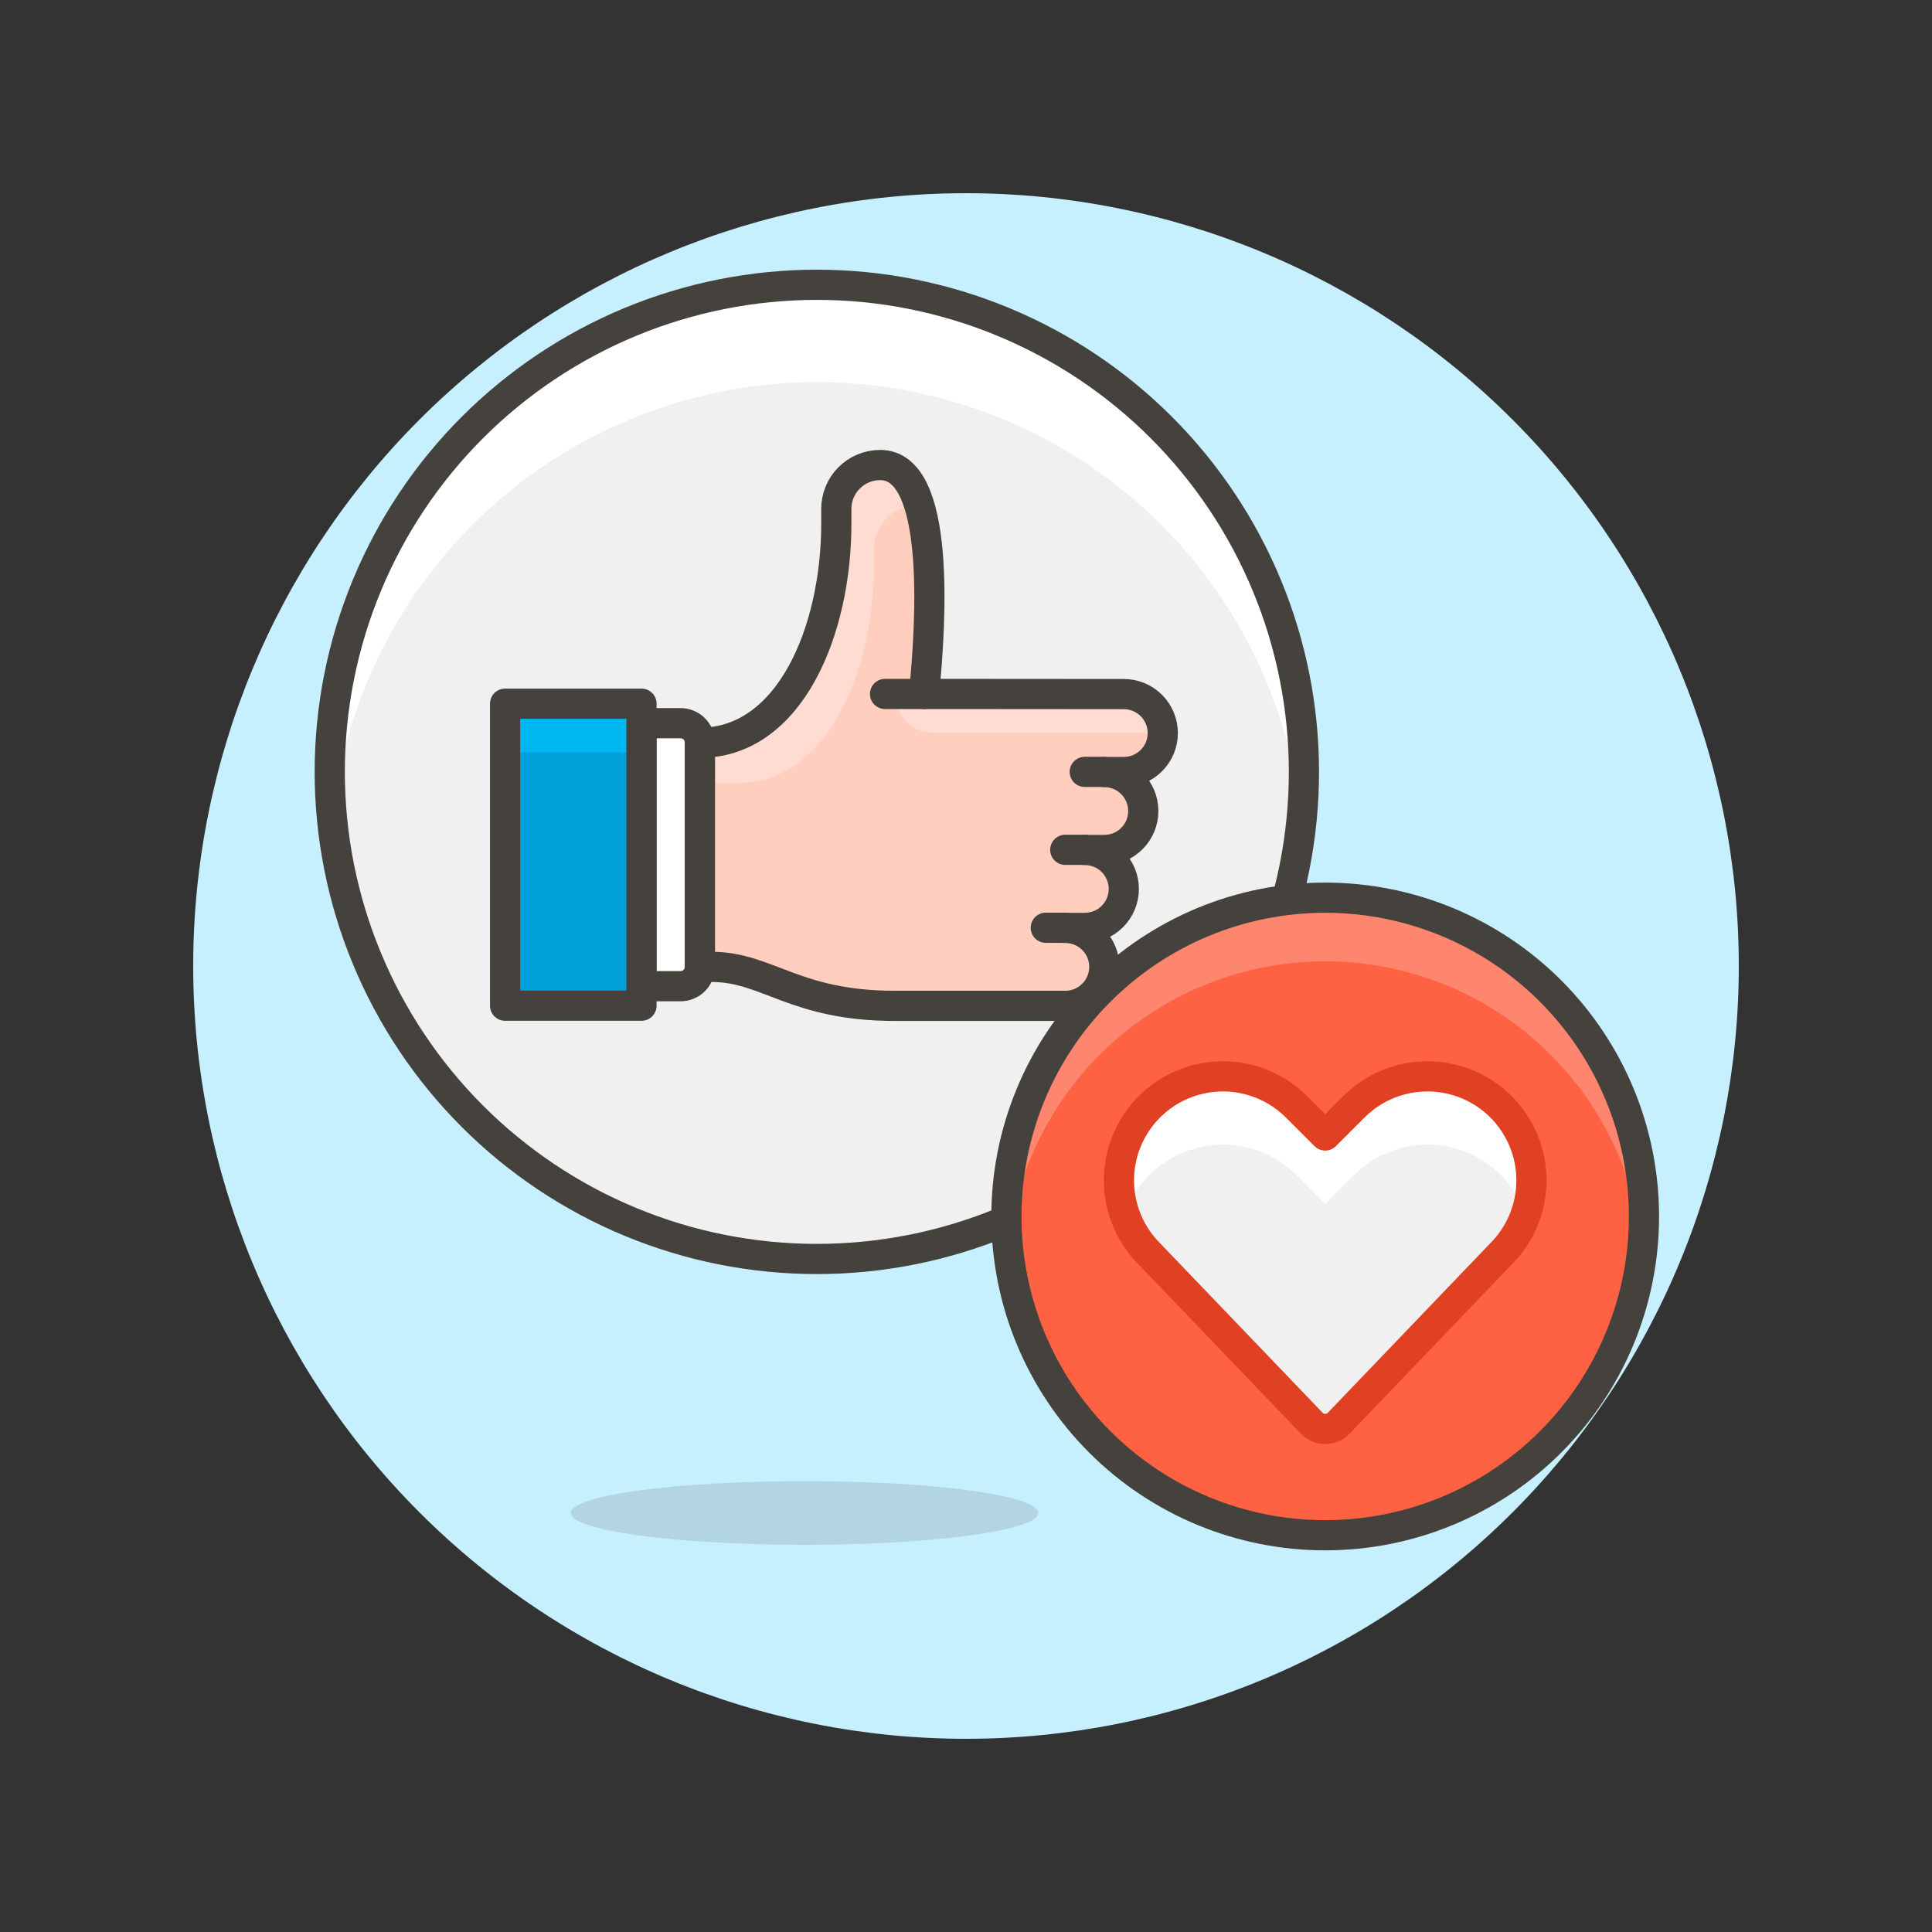 <svg width="96" height="96" viewBox="0 0 96 96" fill="none" xmlns="http://www.w3.org/2000/svg">
<rect x="0" y="0" width="96" height="96" fill="#333333" stroke="none"/>
<path d="M9.6 48C9.6 58.184 13.646 67.952 20.847 75.153C28.049 82.354 37.816 86.4 48 86.4C58.184 86.4 67.952 82.354 75.153 75.153C82.354 67.952 86.4 58.184 86.4 48C86.4 37.816 82.354 28.049 75.153 20.847C67.952 13.646 58.184 9.6 48 9.6C37.816 9.6 28.049 13.646 20.847 20.847C13.646 28.049 9.6 37.816 9.6 48Z" fill="#C7F0FF"/>
<path opacity="0.15" d="M51.592 75.177C51.592 74.303 46.392 73.594 39.976 73.594C33.561 73.594 28.36 74.303 28.36 75.177C28.36 76.052 33.562 76.761 39.976 76.761C46.391 76.761 51.592 76.052 51.592 75.177Z" fill="#45413C"/>
<path d="M16.385 38.355C16.385 41.533 17.011 44.681 18.228 47.617C19.444 50.554 21.227 53.222 23.474 55.469C25.722 57.717 28.39 59.5 31.326 60.716C34.263 61.932 37.41 62.558 40.589 62.558C43.767 62.558 46.915 61.932 49.851 60.716C52.788 59.5 55.456 57.717 57.703 55.469C59.951 53.222 61.734 50.554 62.95 47.617C64.166 44.681 64.792 41.533 64.792 38.355C64.792 35.176 64.166 32.029 62.95 29.093C61.734 26.156 59.951 23.488 57.703 21.24C55.456 18.993 52.788 17.21 49.851 15.994C46.915 14.777 43.767 14.151 40.589 14.151C37.41 14.151 34.263 14.777 31.326 15.994C28.39 17.21 25.722 18.993 23.474 21.24C21.227 23.488 19.444 26.156 18.228 29.093C17.011 32.029 16.385 35.176 16.385 38.355Z" fill="#F0F0F0"/>
<path d="M16.506 40.775C17.105 34.804 19.901 29.269 24.351 25.243C28.801 21.217 34.588 18.988 40.589 18.988C46.59 18.988 52.376 21.217 56.826 25.243C61.276 29.269 64.072 34.804 64.671 40.775C64.751 39.978 64.791 39.171 64.791 38.353C64.791 31.934 62.241 25.777 57.702 21.238C53.163 16.699 47.007 14.149 40.588 14.149C34.169 14.149 28.012 16.699 23.473 21.238C18.934 25.777 16.384 31.934 16.384 38.353C16.384 39.17 16.424 39.977 16.504 40.775" fill="white"/>
<path d="M16.385 38.355C16.385 41.533 17.011 44.681 18.228 47.617C19.444 50.554 21.227 53.222 23.474 55.469C25.722 57.717 28.39 59.5 31.326 60.716C34.263 61.932 37.41 62.558 40.589 62.558C43.767 62.558 46.915 61.932 49.851 60.716C52.788 59.5 55.456 57.717 57.703 55.469C59.951 53.222 61.734 50.554 62.95 47.617C64.166 44.681 64.792 41.533 64.792 38.355C64.792 35.176 64.166 32.029 62.95 29.093C61.734 26.156 59.951 23.488 57.703 21.24C55.456 18.993 52.788 17.21 49.851 15.994C46.915 14.777 43.767 14.151 40.589 14.151C37.41 14.151 34.263 14.777 31.326 15.994C28.39 17.21 25.722 18.993 23.474 21.24C21.227 23.488 19.444 26.156 18.228 29.093C17.011 32.029 16.385 35.176 16.385 38.355V38.355Z" stroke="#45413C" stroke-width="1.5" stroke-linecap="round" stroke-linejoin="round"/>
<path d="M31.872 49.004H33.816C34.071 49.004 34.315 48.903 34.495 48.723C34.675 48.543 34.776 48.299 34.776 48.044V36.895C34.776 36.64 34.675 36.396 34.495 36.216C34.315 36.036 34.071 35.935 33.816 35.935H31.872V49.004Z" fill="white" stroke="#45413C" stroke-width="1.5" stroke-linecap="round" stroke-linejoin="round"/>
<path d="M45.914 34.482C46.275 30.866 46.754 23.106 43.736 23.106C43.45 23.106 43.166 23.162 42.902 23.272C42.637 23.381 42.397 23.542 42.195 23.744C41.992 23.946 41.832 24.186 41.722 24.451C41.613 24.715 41.556 24.998 41.556 25.284V26.016C41.556 31.34 39.252 36.907 34.78 36.907V48.043H35.351C38.143 48.043 39.465 49.98 44.465 49.98H52.936C53.45 49.98 53.942 49.776 54.305 49.412C54.669 49.049 54.873 48.557 54.873 48.043C54.873 47.53 54.669 47.037 54.305 46.674C53.942 46.311 53.45 46.107 52.936 46.107H53.905C54.418 46.107 54.911 45.903 55.274 45.54C55.637 45.177 55.841 44.684 55.841 44.17C55.841 43.657 55.637 43.164 55.274 42.801C54.911 42.438 54.418 42.234 53.905 42.234H54.873C55.386 42.234 55.879 42.03 56.242 41.667C56.605 41.304 56.809 40.811 56.809 40.298C56.809 39.784 56.605 39.292 56.242 38.929C55.879 38.566 55.386 38.362 54.873 38.362H55.841C56.355 38.362 56.847 38.158 57.21 37.794C57.574 37.431 57.778 36.939 57.778 36.425C57.778 35.912 57.574 35.419 57.21 35.056C56.847 34.693 56.355 34.489 55.841 34.489L45.914 34.482Z" fill="#FFCEBF"/>
<path d="M55.837 34.482H44.461C44.461 34.736 44.511 34.988 44.609 35.223C44.706 35.458 44.849 35.672 45.029 35.851C45.208 36.031 45.422 36.174 45.657 36.271C45.892 36.368 46.144 36.419 46.398 36.419H57.774C57.773 35.905 57.569 35.413 57.206 35.05C56.843 34.687 56.351 34.482 55.837 34.482Z" fill="#FFDCD1"/>
<path d="M45.679 25.104C45.387 25.095 45.097 25.145 44.825 25.25C44.552 25.355 44.304 25.514 44.095 25.717C43.885 25.92 43.719 26.163 43.605 26.432C43.491 26.701 43.432 26.989 43.432 27.281V28.008C43.432 33.332 41.128 38.899 36.656 38.899H34.779V36.902C39.247 36.902 41.555 31.334 41.555 26.011V25.284C41.555 24.998 41.612 24.715 41.721 24.451C41.831 24.186 41.991 23.946 42.194 23.744C42.396 23.542 42.636 23.381 42.901 23.272C43.165 23.162 43.449 23.106 43.735 23.106C44.702 23.106 45.312 23.904 45.679 25.104Z" fill="#FFDCD1"/>
<path d="M43.977 34.482H45.914" stroke="#45413C" stroke-width="1.5" stroke-linecap="round" stroke-linejoin="round"/>
<path d="M52.932 46.1H51.965" stroke="#45413C" stroke-width="1.5" stroke-linecap="round" stroke-linejoin="round"/>
<path d="M53.901 42.227H52.932" stroke="#45413C" stroke-width="1.5" stroke-linecap="round" stroke-linejoin="round"/>
<path d="M54.869 38.355H53.901" stroke="#45413C" stroke-width="1.5" stroke-linecap="round" stroke-linejoin="round"/>
<path d="M45.914 34.482C46.275 30.866 46.754 23.106 43.736 23.106C43.45 23.106 43.166 23.162 42.902 23.272C42.637 23.381 42.397 23.542 42.195 23.744C41.992 23.946 41.832 24.186 41.722 24.451C41.613 24.715 41.556 24.998 41.556 25.284V26.016C41.556 31.34 39.252 36.907 34.78 36.907V48.043H35.351C38.143 48.043 39.465 49.98 44.465 49.98H52.936C53.45 49.98 53.942 49.776 54.305 49.412C54.669 49.049 54.873 48.557 54.873 48.043C54.873 47.53 54.669 47.037 54.305 46.674C53.942 46.311 53.45 46.107 52.936 46.107H53.905C54.418 46.107 54.911 45.903 55.274 45.54C55.637 45.177 55.841 44.684 55.841 44.17C55.841 43.657 55.637 43.164 55.274 42.801C54.911 42.438 54.418 42.234 53.905 42.234H54.873C55.386 42.234 55.879 42.03 56.242 41.667C56.605 41.304 56.809 40.811 56.809 40.298C56.809 39.784 56.605 39.292 56.242 38.929C55.879 38.566 55.386 38.362 54.873 38.362H55.841C56.355 38.362 56.847 38.158 57.21 37.794C57.574 37.431 57.778 36.939 57.778 36.425C57.778 35.912 57.574 35.419 57.21 35.056C56.847 34.693 56.355 34.489 55.841 34.489L45.914 34.482Z" stroke="#45413C" stroke-width="1.5" stroke-linecap="round" stroke-linejoin="round"/>
<path d="M25.098 34.966H31.875V49.972H25.098V34.966Z" fill="#009FD9"/>
<path d="M25.098 37.386V36.022C25.098 35.883 25.125 35.746 25.178 35.618C25.232 35.49 25.309 35.373 25.407 35.275C25.506 35.177 25.622 35.099 25.75 35.046C25.878 34.993 26.015 34.966 26.154 34.966H30.816C30.955 34.966 31.092 34.993 31.22 35.046C31.348 35.099 31.465 35.177 31.563 35.275C31.661 35.373 31.738 35.49 31.791 35.618C31.845 35.746 31.872 35.883 31.872 36.022V37.386H25.098Z" fill="#00B8F0"/>
<path d="M25.098 34.966H31.875V49.972H25.098V34.966Z" stroke="#45413C" stroke-width="1.5" stroke-linecap="round" stroke-linejoin="round"/>
<path d="M50.008 60.446C50.008 64.647 51.677 68.676 54.648 71.647C57.618 74.618 61.647 76.286 65.848 76.286C70.049 76.286 74.078 74.618 77.049 71.647C80.019 68.676 81.688 64.647 81.688 60.446C81.688 56.245 80.019 52.216 77.049 49.246C74.078 46.275 70.049 44.606 65.848 44.606C61.647 44.606 57.618 46.275 54.648 49.246C51.677 52.216 50.008 56.245 50.008 60.446Z" fill="#FF6242"/>
<path d="M50.087 62.03C50.478 58.122 52.307 54.498 55.22 51.863C58.133 49.227 61.92 47.768 65.848 47.768C69.776 47.768 73.564 49.227 76.477 51.863C79.389 54.498 81.219 58.122 81.61 62.03C81.661 61.509 81.688 60.98 81.688 60.446C81.688 56.244 80.019 52.215 77.049 49.245C74.078 46.274 70.049 44.605 65.848 44.605C61.647 44.605 57.618 46.274 54.648 49.245C51.677 52.215 50.008 56.244 50.008 60.446C50.008 60.98 50.035 61.508 50.087 62.03Z" fill="#FF866E"/>
<path d="M50.008 60.446C50.008 64.647 51.677 68.676 54.648 71.647C57.618 74.618 61.647 76.286 65.848 76.286C70.049 76.286 74.078 74.618 77.049 71.647C80.019 68.676 81.688 64.647 81.688 60.446C81.688 56.245 80.019 52.216 77.049 49.246C74.078 46.275 70.049 44.606 65.848 44.606C61.647 44.606 57.618 46.275 54.648 49.246C51.677 52.216 50.008 56.245 50.008 60.446V60.446Z" stroke="#45413C" stroke-width="1.5" stroke-linecap="round" stroke-linejoin="round"/>
<path d="M66.521 70.717C66.434 70.807 66.33 70.879 66.215 70.928C66.099 70.977 65.975 71.003 65.849 71.003C65.724 71.003 65.6 70.977 65.484 70.928C65.369 70.879 65.264 70.807 65.177 70.717L57.113 62.306C56.346 61.539 55.84 60.55 55.666 59.479C55.492 58.408 55.66 57.31 56.145 56.34C56.511 55.607 57.046 54.972 57.706 54.487C58.365 54.002 59.131 53.681 59.939 53.549C60.748 53.418 61.575 53.481 62.355 53.732C63.134 53.984 63.843 54.417 64.422 54.996L65.848 56.422L67.275 54.996C67.854 54.417 68.562 53.984 69.342 53.732C70.121 53.481 70.949 53.418 71.757 53.549C72.566 53.681 73.331 54.002 73.991 54.487C74.651 54.972 75.186 55.607 75.552 56.34C76.037 57.31 76.204 58.408 76.03 59.478C75.856 60.548 75.351 61.537 74.584 62.304L66.521 70.717Z" fill="#F0F0F0"/>
<path d="M75.813 60.343C75.525 59.516 75.031 58.777 74.379 58.193C73.727 57.609 72.938 57.201 72.084 57.005C71.231 56.81 70.342 56.834 69.501 57.076C68.66 57.318 67.894 57.77 67.275 58.388L65.848 59.815L64.422 58.388C63.803 57.77 63.037 57.318 62.196 57.076C61.354 56.834 60.466 56.81 59.612 57.005C58.759 57.201 57.97 57.609 57.317 58.193C56.665 58.777 56.172 59.516 55.884 60.343C55.658 59.692 55.565 59.002 55.61 58.315C55.655 57.627 55.837 56.956 56.145 56.34C56.511 55.607 57.046 54.972 57.706 54.487C58.365 54.002 59.131 53.681 59.939 53.549C60.748 53.418 61.576 53.481 62.355 53.732C63.134 53.984 63.843 54.417 64.422 54.996L65.848 56.422L67.275 54.996C67.854 54.417 68.562 53.984 69.342 53.732C70.121 53.481 70.949 53.418 71.757 53.549C72.566 53.681 73.331 54.002 73.991 54.487C74.651 54.972 75.186 55.607 75.552 56.34C75.86 56.956 76.042 57.627 76.087 58.315C76.132 59.002 76.039 59.692 75.813 60.343Z" fill="white"/>
<path d="M66.521 70.717C66.434 70.807 66.33 70.879 66.215 70.928C66.099 70.977 65.975 71.003 65.849 71.003C65.724 71.003 65.6 70.977 65.484 70.928C65.369 70.879 65.264 70.807 65.177 70.717L57.113 62.306C56.346 61.539 55.84 60.55 55.666 59.479C55.492 58.408 55.66 57.31 56.145 56.34V56.34C56.511 55.607 57.046 54.972 57.706 54.487C58.365 54.002 59.131 53.681 59.939 53.549C60.748 53.418 61.575 53.481 62.355 53.732C63.134 53.984 63.843 54.417 64.422 54.996L65.848 56.422L67.275 54.996C67.854 54.417 68.562 53.984 69.342 53.732C70.121 53.481 70.949 53.418 71.757 53.549C72.566 53.681 73.331 54.002 73.991 54.487C74.651 54.972 75.186 55.607 75.552 56.34V56.34C76.037 57.31 76.204 58.408 76.03 59.478C75.856 60.548 75.351 61.537 74.584 62.304L66.521 70.717Z" stroke="#E04122" stroke-width="1.5" stroke-linecap="round" stroke-linejoin="round"/>
</svg>
